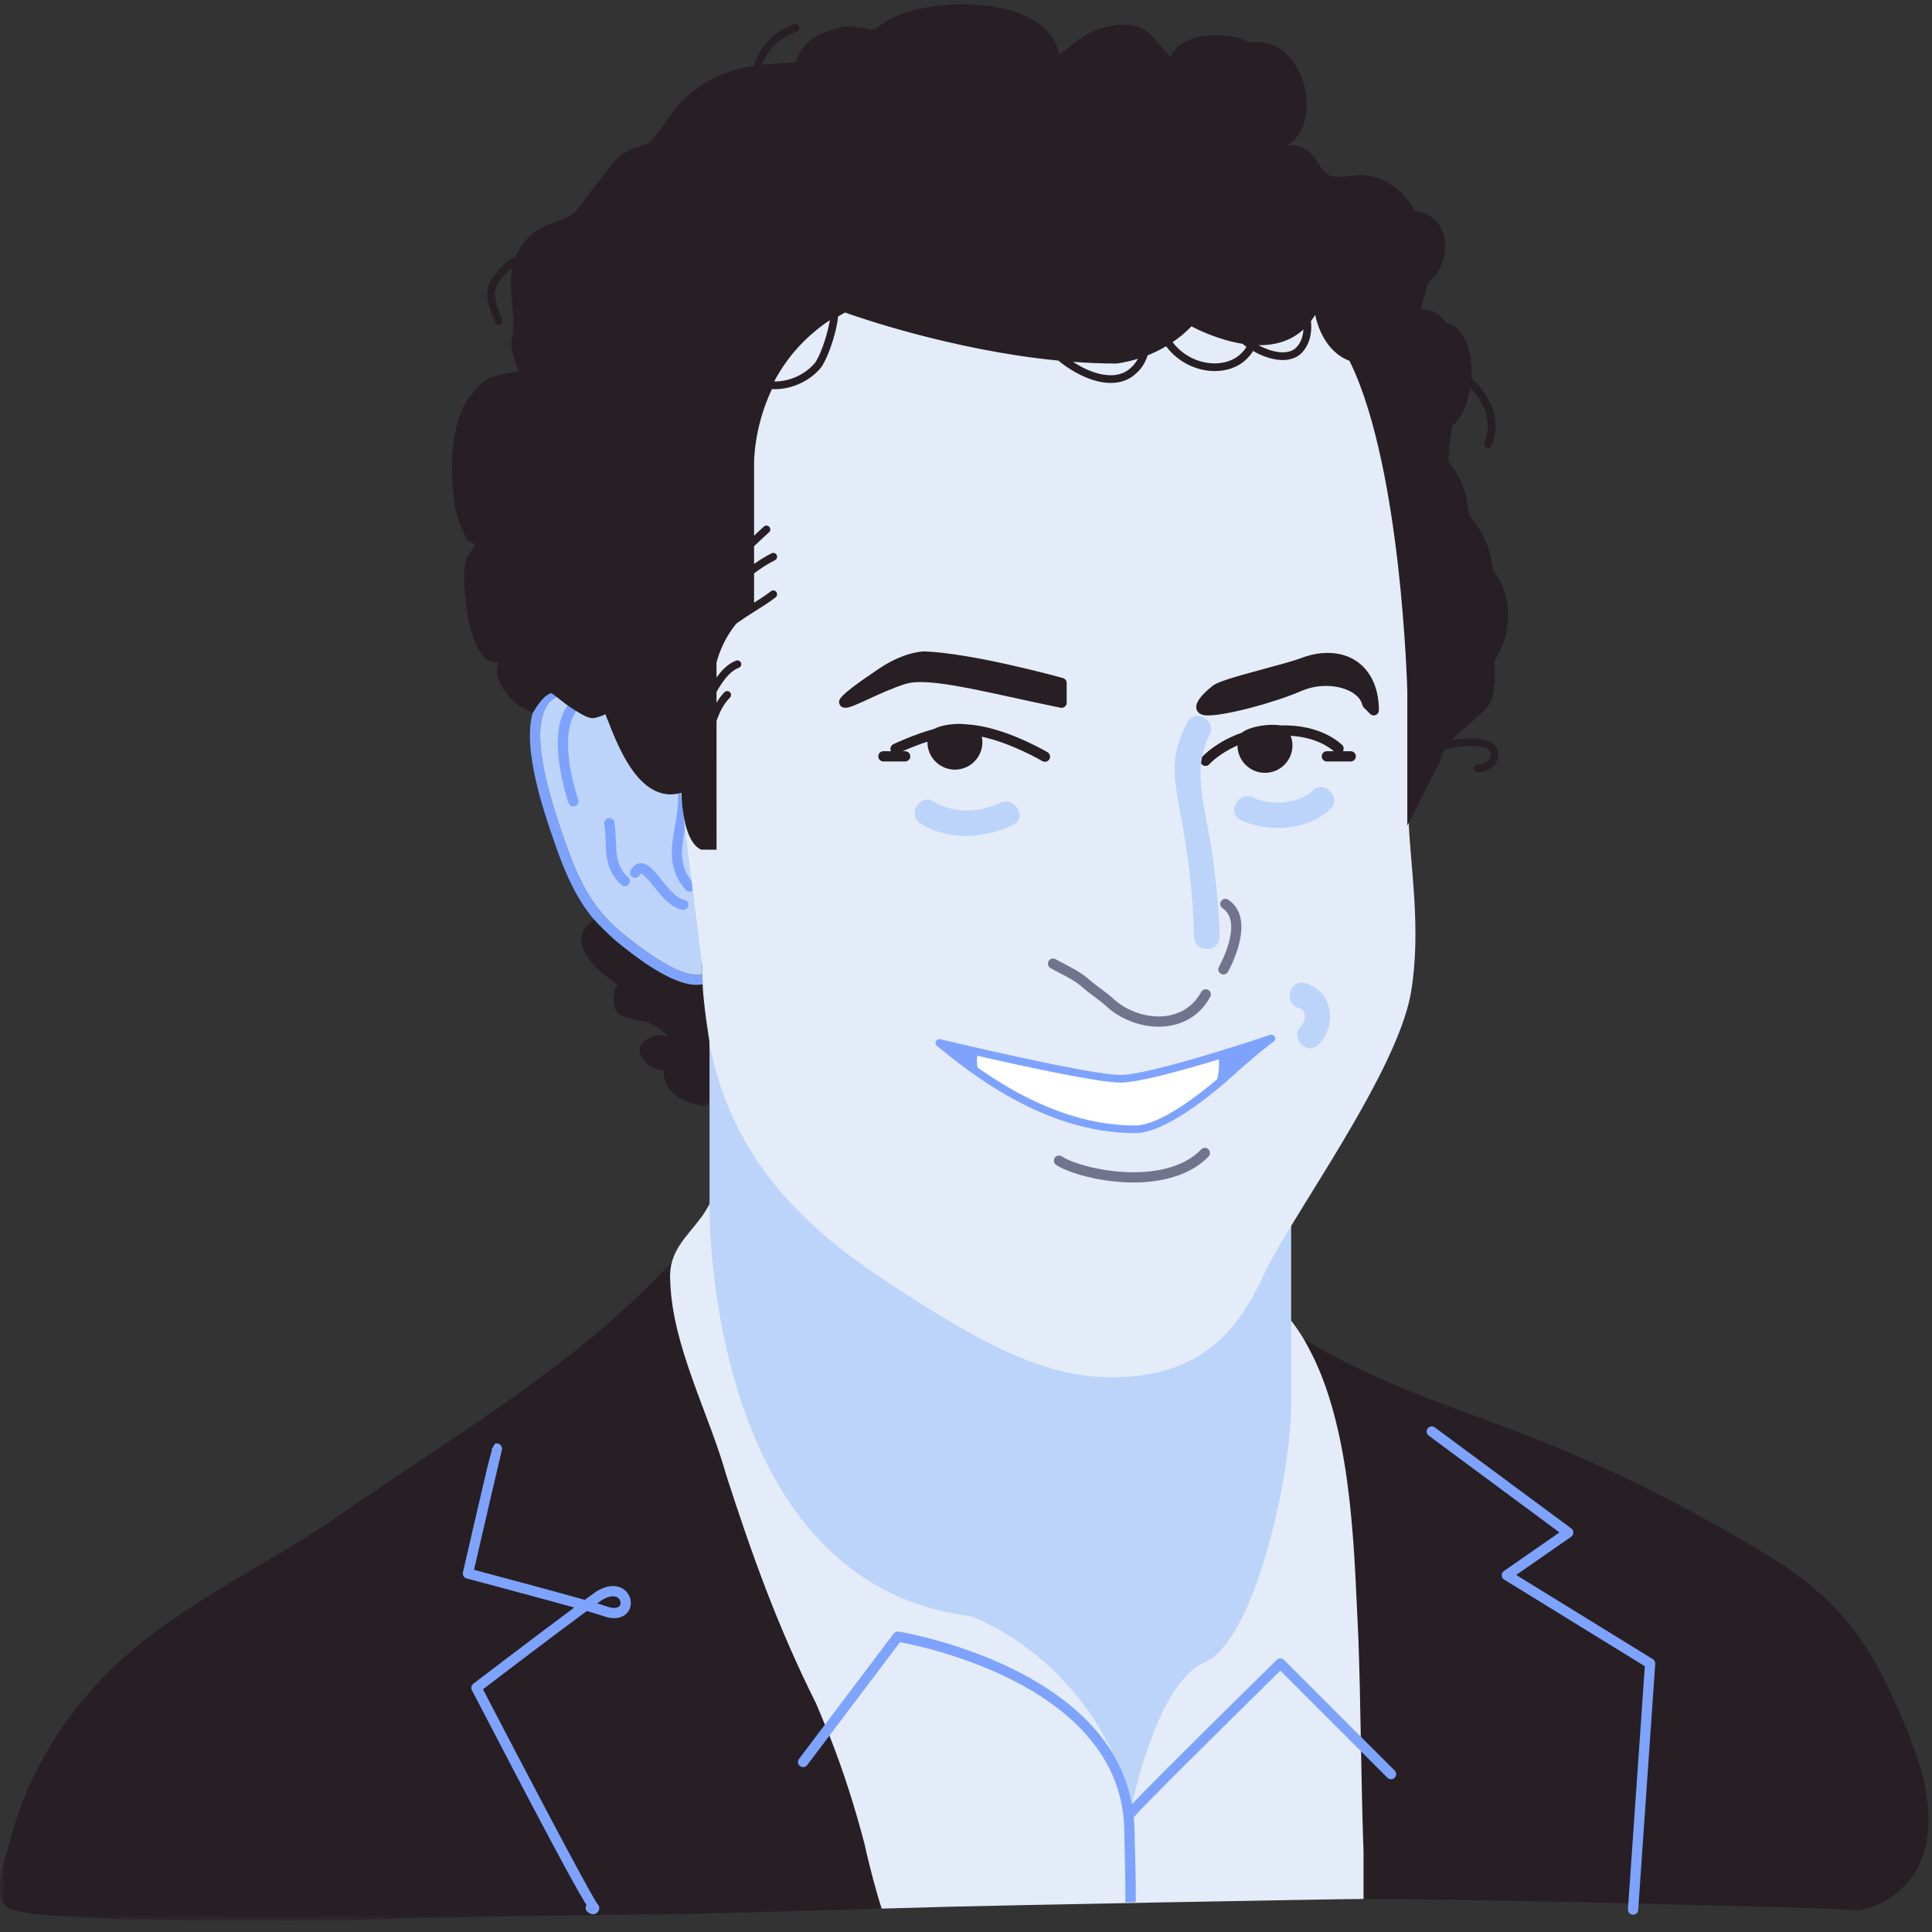 <?xml version="1.0" encoding="UTF-8"?>
<svg width="151px" height="151px" viewBox="0 0 151 151" version="1.1" xmlns="http://www.w3.org/2000/svg" xmlns:xlink="http://www.w3.org/1999/xlink">
    <rect x="0" y="0" width="151" height="151" fill="#333333" stroke="none"/>
    <title>Illustration / Kyle</title>
    <defs>
        <polygon id="path-1" points="0 0.482 68.911 0.482 68.911 52 0 52"></polygon>
    </defs>
    <g id="Illustration-/-Kyle" stroke="none" stroke-width="1" fill="none" fill-rule="evenodd">
        <g id="Kyle">
            <path d="M54.904,76.522 C54.9,76.387 54.894,76.254 54.891,76.118 C54.77,76.159 54.635,76.183 54.482,76.186 C54.47,76.186 54.46,76.189 54.449,76.189 C53.71,76.189 52.768,75.774 51.854,75.239 C51.222,74.87 50.608,74.444 50.079,74.053 C50.079,74.053 50.078,74.053 50.078,74.052 C49.545,73.658 49.097,73.299 48.819,73.074 L48.728,73.002 C48.202,72.578 47.749,72.146 47.338,71.698 C47.224,71.574 47.115,71.447 47.009,71.321 C45.783,69.858 45.018,68.193 44.233,65.984 L44.091,65.574 C43.273,63.212 41.356,57.679 42.655,55.294 C42.869,54.902 43.159,54.622 43.537,54.446 C43.464,54.399 43.39,54.345 43.321,54.306 C43.257,54.269 43.206,54.234 43.156,54.199 C43.012,54.099 42.912,54.009 42.845,53.936 C42.482,54.178 42.178,54.498 41.954,54.911 C40.485,57.607 42.41,63.166 43.335,65.836 L43.478,66.248 C44.289,68.531 45.117,70.321 46.45,71.895 C46.474,71.923 46.754,72.238 46.873,72.364 C46.953,72.449 47.033,72.533 47.117,72.617 C47.155,72.656 47.191,72.697 47.231,72.736 C47.54,73.038 47.866,73.336 48.227,73.626 L48.318,73.698 C49.362,74.539 52.022,76.68 54.034,76.958 C54.176,76.977 54.315,76.989 54.449,76.989 C54.48,76.989 54.507,76.98 54.538,76.978 C54.669,76.974 54.796,76.963 54.917,76.939 C54.911,76.801 54.909,76.661 54.904,76.522" id="Fill-1" fill="#7EA3FF"></path>
            <path d="M54.874,75.536 C54.874,75.484 54.869,75.434 54.869,75.381 C54.869,73.352 54.867,68.514 54.869,66.405 L54.793,66.405 C54.171,66.122 53.801,65.32 53.58,64.465 C53.314,63.443 53.261,62.343 53.253,61.964 C53.163,61.988 53.076,62.002 52.988,62.019 C52.801,62.052 52.616,62.077 52.434,62.077 C49.762,62.078 48.319,58.366 47.456,56.149 C47.409,56.03 47.365,55.916 47.322,55.808 C47.063,55.949 46.789,56.019 46.505,56.019 C46.017,56.019 45.537,55.81 45.081,55.532 C44.85,55.39 44.624,55.232 44.407,55.072 C44.323,55.011 44.24,54.949 44.157,54.888 C43.941,54.725 43.735,54.579 43.537,54.447 C43.159,54.622 42.869,54.902 42.656,55.294 C41.357,57.68 43.273,63.212 44.091,65.574 L44.233,65.984 C45.018,68.192 45.783,69.857 47.009,71.32 C47.115,71.448 47.224,71.574 47.337,71.697 C47.749,72.146 48.201,72.579 48.728,73.002 L48.819,73.075 C49.097,73.299 49.545,73.657 50.078,74.052 C50.608,74.444 51.223,74.868 51.853,75.239 C52.768,75.774 53.709,76.188 54.449,76.188 C54.46,76.188 54.47,76.185 54.481,76.185 C54.635,76.184 54.769,76.159 54.891,76.119 C54.888,75.922 54.875,75.735 54.874,75.536" id="Fill-3" fill="#BCD4F9"></path>
            <path d="M49.438,68.55 C49.628,68.662 49.873,68.597 49.985,68.406 C50.047,68.299 50.089,68.271 50.088,68.269 C50.278,68.279 50.779,68.899 51.078,69.269 C51.716,70.058 52.438,70.951 53.337,71.108 C53.359,71.112 53.383,71.114 53.406,71.114 C53.596,71.114 53.766,70.977 53.799,70.782 C53.838,70.566 53.691,70.358 53.474,70.32 C52.871,70.215 52.222,69.412 51.7,68.766 C51.095,68.018 50.606,67.424 50.028,67.471 C49.734,67.494 49.487,67.672 49.294,68.002 C49.182,68.194 49.246,68.438 49.438,68.55" id="Fill-5" fill="#7EA3FF"></path>
            <path d="M44.432,62.757 C44.486,62.926 44.644,63.034 44.814,63.034 C44.854,63.034 44.894,63.029 44.935,63.015 C45.146,62.947 45.262,62.722 45.194,62.512 C44.161,59.299 44.134,56.737 45.082,55.532 C44.85,55.39 44.624,55.233 44.407,55.073 C42.866,57.106 43.892,61.078 44.432,62.757" id="Fill-7" fill="#7EA3FF"></path>
            <path d="M52.988,62.018 C53.041,62.841 52.905,63.685 52.762,64.506 C52.462,66.209 52.152,67.97 53.605,69.562 C53.684,69.649 53.792,69.692 53.901,69.692 C53.997,69.692 54.094,69.658 54.171,69.587 C54.334,69.438 54.345,69.186 54.196,69.022 C53.008,67.722 53.26,66.296 53.549,64.644 C53.56,64.586 53.57,64.526 53.58,64.466 C53.314,63.442 53.262,62.342 53.252,61.964 C53.164,61.989 53.076,62.002 52.988,62.018" id="Fill-9" fill="#7EA3FF"></path>
            <path d="M48.553,69.163 C48.631,69.237 48.73,69.273 48.829,69.273 C48.935,69.273 49.04,69.232 49.119,69.149 C49.271,68.989 49.265,68.736 49.104,68.583 C48.209,67.732 48.179,66.905 48.136,65.762 C48.12,65.321 48.102,64.821 48.025,64.284 C47.993,64.065 47.788,63.913 47.572,63.945 C47.353,63.976 47.202,64.179 47.233,64.397 C47.304,64.892 47.32,65.349 47.336,65.792 C47.38,66.973 47.422,68.086 48.553,69.163" id="Fill-11" fill="#7EA3FF"></path>
            <path d="M54.916,76.939 C54.796,76.963 54.668,76.974 54.538,76.979 C54.507,76.98 54.48,76.988 54.448,76.988 C54.315,76.988 54.176,76.977 54.034,76.957 C52.023,76.68 49.362,74.539 48.317,73.698 L48.228,73.625 C47.866,73.336 46.631,72.111 46.519,71.982 C46.495,71.953 46.473,71.923 46.449,71.895 C44.081,73.304 46.348,75.782 48.273,76.934 C48.045,77.216 47.952,77.629 47.953,78.181 C47.959,79.665 49.421,79.589 50.453,79.863 C51.126,80.042 51.807,80.468 52.171,81.024 C51.672,80.842 51.126,80.879 50.541,81.247 C49.235,82.072 50.559,83.639 51.928,83.668 C51.894,83.936 51.883,84.186 51.92,84.297 C52.396,85.7 53.594,86.239 54.986,86.414 C55.172,86.437 55.402,86.266 55.454,86.081 L55.454,81.663 C55.163,80.189 54.988,78.611 54.916,76.939" id="Fill-13" fill="#271F23"></path>
            <path d="M46.993,71.912 C47.017,71.938 47.044,71.963 47.069,71.991 C47.069,71.991 47.07,71.989 47.071,71.989 C47.046,71.961 47.023,71.934 46.993,71.912" id="Fill-15" fill="#7EA3FF"></path>
            <path d="M47.07,71.989 C47.07,71.989 47.069,71.99 47.069,71.99 C47.075,71.997 47.082,72.004 47.088,72.01 C47.082,72.003 47.076,71.996 47.07,71.989" id="Fill-17" fill="#7EA3FF"></path>
            <path d="M0.998,148.733 C0.924,148.713 0.864,148.694 0.81,148.676 C0.86,148.793 0.938,148.852 0.998,148.733" id="Fill-19" fill="#271F23"></path>
            <path d="M147.712,132.186 C145.385,127.105 142.45,124.121 137.705,121.282 C132.448,118.137 126.995,115.295 121.321,112.976 C114.743,110.289 107.973,108.404 101.891,104.644 C102.064,104.934 102.217,105.242 102.377,105.545 C102.513,105.807 102.651,106.069 102.777,106.34 C105.777,112.787 105.849,121.862 106.169,128.114 C106.261,130.661 106.309,133.205 106.355,135.734 C106.355,135.734 106.474,142.143 106.569,144.714 L106.569,148.417 C113.474,148.378 140.822,149.069 143.089,149.19 C143.861,149.232 144.632,149.278 145.404,149.323 C148.473,148.512 150.492,146.361 150.701,142.858 C150.922,139.186 149.199,135.434 147.712,132.186" id="Fill-21" fill="#271F23"></path>
            <g id="Group-25" transform="translate(0, 98.091)">
                <mask id="mask-2" fill="white">
                    <use xlink:href="#path-1"></use>
                </mask>
                <g id="Clip-24"></g>
                <path d="M0.81,50.584 C0.728,50.388 0.725,50.044 1.016,50.127 C1.041,50.135 1.065,50.135 1.091,50.142 C1.085,50.203 1.075,50.263 1.069,50.324 C1.054,50.486 1.028,50.584 0.998,50.642 C0.937,50.762 0.86,50.702 0.81,50.584 M68.821,50.801 C68.75,50.577 68.679,50.342 68.609,50.101 C68.124,48.447 67.676,46.555 67.569,46.023 C66.804,43.114 65.918,40.324 64.828,37.56 C64.828,37.56 64.018,35.583 63.769,35.023 C60.769,29.023 58.769,23.423 56.769,17.223 C55.413,12.38 52.565,7.163 52.387,2.115 C52.381,1.951 52.369,1.787 52.369,1.623 C52.369,1.558 52.377,1.498 52.381,1.434 C52.395,1.091 52.449,0.776 52.533,0.482 C45.157,8.578 35.562,14.047 26.642,20.265 C21.902,23.567 16.661,26.051 12.035,29.527 C6.521,33.671 2.465,39.211 0.742,45.926 C0.445,47.085 -0.864,50.634 0.918,51.139 C2.761,51.661 4.837,51.656 6.729,51.784 C7.419,51.83 8.109,51.856 8.797,51.895 C14.983,52.003 21.169,52.022 27.357,51.977 C35.948,51.716 44.511,51.59 53.09,51.516 C58.364,51.379 63.637,51.229 68.911,51.081 C68.881,50.989 68.852,50.898 68.821,50.801" id="Fill-23" fill="#271F23" mask="url(#mask-2)"></path>
            </g>
            <path d="M1.091,148.233 C1.066,148.227 1.041,148.225 1.016,148.218 C0.725,148.136 0.728,148.48 0.81,148.676 C0.864,148.694 0.924,148.713 0.999,148.733 C1.028,148.676 1.054,148.577 1.07,148.416 C1.075,148.353 1.084,148.295 1.091,148.233" id="Fill-26" fill="#271F23"></path>
            <path d="M88.766,148.666 C89.513,148.65 90.259,148.636 91.006,148.62 C90.257,148.557 89.512,148.493 88.769,148.43 C88.768,148.51 88.767,148.596 88.766,148.666" id="Fill-28" fill="#E3ECF8"></path>
            <path d="M106.377,136.887 L106.355,135.734 C106.309,133.205 106.261,130.661 106.169,128.114 C105.849,121.862 105.777,112.787 102.777,106.34 C102.651,106.069 102.513,105.807 102.377,105.545 C102.217,105.242 102.064,104.934 101.891,104.644 C101.59,104.145 101.262,103.672 100.915,103.22 L55.454,94.093 C54.61,95.802 53.038,96.834 52.533,98.573 C52.449,98.868 52.395,99.182 52.381,99.525 C52.377,99.589 52.369,99.649 52.369,99.714 C52.369,99.878 52.381,100.042 52.387,100.206 C52.565,105.254 55.413,110.471 56.769,115.314 C58.769,121.514 60.769,127.114 63.769,133.114 C64.018,133.674 64.241,134.236 64.471,134.796 L64.828,135.651 C65.918,138.415 66.804,141.205 67.569,144.114 C67.676,144.646 68.124,146.538 68.609,148.193 C68.679,148.434 68.75,148.669 68.821,148.893 C68.852,148.989 68.881,149.08 68.911,149.172 C70.717,149.122 72.523,149.072 74.328,149.022 C78.221,148.916 103.637,148.434 106.569,148.417 L106.569,144.714 C106.474,142.143 106.425,139.526 106.377,136.887" id="Fill-30" fill="#E3ECF8"></path>
            <path d="M55.454,79.262 L55.454,94.313 C55.454,94.313 55.437,95.729 55.629,97.966 C56.312,105.924 59.644,124.284 75.832,126.313 C75.832,126.313 83.171,128.779 87.066,137.215 C87.726,138.352 88.216,139.613 88.47,141.009 C88.478,141 88.488,140.989 88.497,140.98 C88.74,139.829 90.631,131.405 94.17,129.913 C97.97,128.313 100.915,115.579 100.915,109.713 L100.915,94.676 L55.454,79.262 Z" id="Fill-32" fill="#BCD4F9"></path>
            <path d="M100.915,104.775 C100.908,104.797 100.897,104.819 100.893,104.842 L100.915,104.845 L100.915,104.775 Z" id="Fill-34" fill="#BCD4F9"></path>
            <path d="M100.915,105.082 L100.915,104.845 L100.893,104.842 C100.878,104.922 100.889,105.002 100.915,105.082" id="Fill-36" fill="#BCD4F9"></path>
            <path d="M109.002,138.381 L106.354,135.733 L100.352,129.73 C100.197,129.575 99.946,129.574 99.789,129.729 C98.104,131.384 90.398,138.962 88.497,140.98 C88.487,140.993 88.479,140.997 88.469,141.007 C88.216,139.61 87.726,138.351 87.066,137.215 L87.066,137.214 C82.613,129.548 70.382,127.542 70.23,127.518 C70.088,127.497 69.939,127.555 69.85,127.673 L64.471,134.796 L62.45,137.472 C62.318,137.649 62.352,137.899 62.528,138.033 C62.704,138.164 62.955,138.131 63.088,137.955 L64.828,135.651 L70.342,128.35 C72.43,128.735 87.78,131.958 87.87,143.125 C87.918,144.853 87.954,146.719 87.958,147.969 C87.958,148.11 87.958,148.239 87.958,148.363 C87.958,148.478 87.957,148.586 87.956,148.684 C88.226,148.678 88.495,148.672 88.766,148.666 C88.767,148.596 88.768,148.51 88.769,148.43 C88.77,148.3 88.771,148.159 88.771,148.005 C88.771,147.005 88.735,145.48 88.67,143.11 C88.666,142.735 88.646,142.368 88.611,142.009 C88.662,141.981 88.71,141.944 88.746,141.894 C89.086,141.42 95.595,134.972 100.067,130.577 L106.378,136.887 L108.437,138.946 C108.593,139.102 108.846,139.102 109.002,138.946 C109.158,138.79 109.158,138.537 109.002,138.381" id="Fill-38" fill="#7EA3FF"></path>
            <path d="M55.454,81.663 C55.494,81.866 55.545,82.059 55.59,82.257 C55.558,81.71 55.509,81.163 55.454,80.617 L55.454,81.663 Z" id="Fill-40" fill="#E3ECF8"></path>
            <path d="M109.992,64.528 L110.103,64.309 C110.253,67.877 111.075,72.653 110.297,77.462 C109.474,82.55 103.905,90.848 100.691,96.179 C99.892,97.504 99.234,98.652 98.836,99.513 C98.495,100.253 98.127,100.975 97.722,101.666 C97.212,102.537 96.638,103.355 95.963,104.093 C94.025,106.209 91.265,107.649 86.836,107.649 C81.127,107.649 75.651,104.35 69.064,100.007 C69.036,99.989 69.009,99.972 68.982,99.953 C66.539,98.342 64.31,96.597 62.374,94.629 C59.119,91.32 56.715,87.356 55.59,82.257 C55.47,81.519 54.988,78.611 54.916,76.939 C54.911,76.801 54.909,76.661 54.904,76.522 C54.9,76.387 54.895,76.253 54.891,76.118 C54.887,75.922 54.875,75.735 54.875,75.536 C54.875,75.483 54.87,75.434 54.87,75.381 L50.406,39.709 L62.919,20.618 L90.963,17.878 L105.943,21.989 L111.149,38.796 L110.103,64.309" id="Fill-42" fill="#E3ECF8"></path>
            <path d="M101.192,27.272 C100.535,27.752 99.401,27.538 98.354,26.979 C98.376,26.979 98.399,26.98 98.42,26.98 C99.839,26.98 100.992,26.562 101.875,25.747 C101.831,26.413 101.6,26.932 101.192,27.272 M95.384,28.374 C93.959,28.55 92.48,27.868 91.649,26.74 C92.15,26.401 92.65,25.994 93.122,25.505 C93.479,25.696 95.18,26.564 97.118,26.871 C97.22,26.951 97.314,27.036 97.423,27.111 C96.984,27.819 96.281,28.263 95.384,28.374 M88.364,28.762 C87.631,29.45 86.623,29.387 85.907,29.212 C85.205,29.04 84.506,28.7 83.867,28.28 C84.989,28.364 86.119,28.414 87.243,28.414 C87.259,28.412 87.951,28.349 88.936,28.04 C88.787,28.314 88.603,28.563 88.364,28.762 M64.835,25.157 C64.601,26.46 64.02,27.972 63.675,28.386 C62.927,29.26 61.774,29.792 60.635,29.814 C60.593,29.815 60.551,29.81 60.509,29.81 C61.401,28.133 62.768,26.413 64.858,25.022 C64.851,25.067 64.843,25.112 64.835,25.157 M37.311,42.68 C37.275,42.308 37.075,42.245 36.914,42.194 C36.859,42.177 36.809,42.161 36.765,42.135 C36.809,42.161 36.859,42.177 36.914,42.194 C37.075,42.245 37.275,42.308 37.311,42.68 M35.606,38.339 C35.567,37.835 35.536,37.291 35.529,36.728 C35.536,37.291 35.567,37.835 35.606,38.339 C35.637,38.74 35.679,39.094 35.736,39.42 C35.679,39.094 35.637,38.74 35.606,38.339 M56.003,66.414 L56.001,56.36 C56.234,55.661 56.555,55.019 57.047,54.526 C57.165,54.409 57.165,54.22 57.047,54.102 C56.931,53.985 56.741,53.985 56.623,54.102 C56.379,54.347 56.179,54.628 56.001,54.924 L56.001,54.078 C56.449,53.302 57,52.473 57.742,52.195 C57.896,52.136 57.975,51.964 57.916,51.809 C57.858,51.654 57.685,51.575 57.531,51.633 C56.897,51.871 56.407,52.384 56,52.959 L56,51.8 C56.005,51.78 56.335,50.224 57.549,48.739 C58.001,48.415 58.465,48.108 58.927,47.82 C59.498,47.465 60.087,47.099 60.619,46.686 C60.751,46.584 60.775,46.395 60.673,46.264 C60.571,46.133 60.382,46.109 60.251,46.212 C59.842,46.531 59.397,46.816 58.936,47.104 L58.936,44.818 C59.463,44.411 60.011,44.061 60.57,43.783 C60.718,43.708 60.778,43.528 60.704,43.38 C60.63,43.231 60.449,43.172 60.302,43.246 C59.838,43.478 59.38,43.76 58.936,44.077 L58.936,42.688 C59.024,42.605 59.115,42.522 59.203,42.439 C59.504,42.155 59.803,41.872 60.103,41.605 C60.226,41.495 60.238,41.306 60.127,41.182 C60.016,41.057 59.827,41.047 59.704,41.156 C59.448,41.384 59.192,41.626 58.936,41.868 L58.936,36.311 C58.935,36.264 58.872,33.483 60.335,30.405 C60.409,30.409 60.483,30.417 60.559,30.417 C61.889,30.417 63.255,29.799 64.134,28.773 C64.55,28.273 65.338,26.316 65.503,24.734 C65.679,24.628 65.857,24.524 66.043,24.423 C66.684,24.656 74.322,27.367 82.718,28.183 C83.631,28.934 84.731,29.542 85.765,29.794 C86.135,29.885 86.487,29.929 86.819,29.929 C87.594,29.929 88.255,29.687 88.762,29.212 C89.206,28.842 89.513,28.341 89.699,27.77 C90.155,27.588 90.645,27.356 91.143,27.061 C91.998,28.238 93.455,29 94.937,29 C95.111,29 95.284,28.99 95.457,28.969 C96.552,28.834 97.407,28.294 97.936,27.432 C99.165,28.128 100.604,28.448 101.562,27.744 C102.124,27.276 102.442,26.572 102.481,25.712 C102.49,25.509 102.481,25.304 102.461,25.096 C102.576,24.942 102.687,24.782 102.79,24.608 C102.951,25.38 103.567,27.513 105.512,28.214 L105.475,28.214 L105.546,28.357 C107.623,32.632 108.721,39.387 109.276,44.299 C109.879,49.628 109.991,54 109.992,54.04 L109.992,64.528 L110.103,64.309 L112.527,59.548 C112.619,59.191 112.772,58.868 112.959,58.564 C114.245,58.256 116.051,58.105 116.434,58.716 C116.537,58.921 116.533,59.116 116.423,59.293 C116.257,59.561 115.879,59.748 115.503,59.748 C115.337,59.748 115.203,59.883 115.203,60.048 C115.203,60.214 115.337,60.348 115.503,60.348 C116.085,60.348 116.66,60.052 116.934,59.609 C117.154,59.252 117.167,58.84 116.956,58.423 C116.423,57.567 114.797,57.62 113.487,57.854 C113.891,57.392 114.367,56.974 114.836,56.564 L115.291,56.168 C116.348,55.252 116.744,54.909 116.803,53.277 L116.803,53.24 C116.823,52.697 116.838,52.146 116.81,51.599 C117.416,50.695 117.766,49.628 117.851,48.614 C117.981,47.048 117.542,45.628 116.679,44.59 C116.611,43.697 116.372,42.791 115.961,41.976 C115.642,41.342 115.231,40.744 114.807,40.282 C114.742,39.106 114.387,37.837 113.751,36.824 C113.579,36.552 113.393,36.314 113.198,36.102 C113.199,36.078 113.202,36.048 113.203,36.025 C113.219,35.534 113.303,34.806 113.402,33.963 C113.427,33.745 113.453,33.517 113.479,33.284 C113.595,33.193 113.707,33.089 113.811,32.971 C114.367,32.345 114.739,31.366 114.907,30.312 C115.032,30.436 115.154,30.568 115.269,30.709 C116.267,31.926 116.55,33.38 116.027,34.596 C115.962,34.748 116.032,34.924 116.184,34.989 C116.223,35.006 116.263,35.014 116.303,35.014 C116.419,35.014 116.53,34.946 116.579,34.832 C117.191,33.406 116.875,31.722 115.733,30.328 C115.504,30.048 115.251,29.804 114.987,29.583 C115.07,28.375 114.887,27.151 114.398,26.306 C114.052,25.709 113.576,25.345 113.015,25.222 C112.937,25.096 112.851,24.98 112.757,24.874 C112.334,24.399 111.779,24.164 111.087,24.187 C111.161,23.666 111.298,23.196 111.431,22.74 C111.494,22.524 111.556,22.304 111.613,22.079 C112.051,21.745 112.407,21.302 112.645,20.756 C113.151,19.6 113.023,18.245 112.329,17.384 C111.904,16.855 111.303,16.556 110.593,16.495 C110.459,16.266 110.325,16.036 110.174,15.83 C109.208,14.522 107.964,13.779 106.575,13.684 C106.259,13.66 105.876,13.707 105.507,13.751 C105.198,13.788 104.879,13.826 104.593,13.826 C104.303,13.826 104.082,13.787 103.917,13.704 C103.543,13.518 103.299,13.151 103.039,12.762 C102.722,12.288 102.394,11.796 101.793,11.544 C101.432,11.391 101.074,11.318 100.699,11.318 C100.681,11.318 100.666,11.321 100.649,11.321 C101.019,11.108 101.276,10.834 101.445,10.604 C102.496,9.163 102.305,6.492 101.028,4.772 C100.162,3.605 98.951,3.104 97.639,3.334 C97.282,3.132 96.885,2.973 96.431,2.888 C95.959,2.8 95.46,2.753 94.988,2.753 C93.975,2.753 92.195,2.975 91.468,4.433 C91.107,4.08 90.823,3.736 90.571,3.428 C89.886,2.593 89.345,1.935 87.87,1.935 C87.675,1.935 87.462,1.946 87.236,1.968 C85.531,2.141 84.559,2.897 83.434,3.773 C83.227,3.934 83.013,4.1 82.788,4.268 C82.248,1.372 78.57,0.333 75.26,0.333 C72.839,0.333 70.462,0.876 69.204,1.714 L69.128,1.764 C68.499,2.185 68.309,2.312 68.142,2.312 C68.077,2.312 68.006,2.296 67.906,2.273 C67.787,2.247 67.626,2.211 67.391,2.183 C67.209,2.16 67.06,2.137 66.928,2.116 C66.437,2.039 66.139,2.015 65.511,2.186 C63.825,2.646 62.679,3.256 62.203,4.864 C61.309,4.912 60.43,4.961 59.567,5.064 C60.02,3.912 60.787,3.02 62.275,2.462 C62.43,2.404 62.509,2.231 62.45,2.076 C62.391,1.92 62.219,1.844 62.064,1.9 C60.442,2.508 59.471,3.499 58.903,5.157 C56.853,5.484 54.909,6.212 53.127,8.105 C52.733,8.524 52.401,9.005 52.079,9.471 C51.803,9.872 51.515,10.288 51.198,10.648 C50.697,11.217 50.689,11.22 50.247,11.355 C50.118,11.393 49.953,11.444 49.732,11.521 C48.424,11.979 47.855,12.756 47.195,13.654 C46.953,13.984 46.702,14.326 46.396,14.676 C46.145,14.964 45.933,15.267 45.728,15.56 C45.355,16.093 45.003,16.597 44.489,16.892 C44.093,17.119 43.69,17.263 43.3,17.403 C42.667,17.63 42.011,17.865 41.403,18.456 C40.881,18.964 40.548,19.484 40.323,20.011 C39.943,20.217 39.592,20.467 39.291,20.769 C37.665,22.394 37.983,23.266 38.464,24.585 C38.535,24.779 38.61,24.985 38.685,25.209 C38.727,25.335 38.843,25.414 38.97,25.414 C39.001,25.414 39.033,25.409 39.064,25.399 C39.221,25.346 39.307,25.176 39.254,25.02 C39.177,24.789 39.1,24.577 39.027,24.379 C38.57,23.123 38.36,22.549 39.715,21.193 C39.816,21.092 39.927,21 40.039,20.91 C39.856,21.835 39.941,22.77 40.031,23.689 C40.13,24.684 40.231,25.712 39.973,26.693 C39.839,27.201 40.377,28.586 40.559,29.031 C40.084,29.092 38.485,29.321 37.946,29.722 C35.227,31.743 35.195,35.616 35.407,38.356 C35.533,39.992 35.851,40.867 36.474,42.1 C36.574,42.296 36.729,42.346 36.855,42.386 C36.997,42.43 37.084,42.457 37.11,42.681 C37.077,42.75 36.909,42.981 36.795,43.136 C36.617,43.38 36.507,43.531 36.477,43.604 C36.036,44.665 36.335,49.168 37.553,50.996 C37.964,51.612 38.444,51.857 38.97,51.722 C38.824,52.049 38.804,52.437 38.911,52.861 C39.176,53.903 40.171,54.992 40.933,55.357 L41.642,55.731 C41.642,55.731 42.097,54.896 42.59,54.46 C42.59,54.46 43.011,54.099 43.156,54.199 C43.207,54.233 44.311,55.116 44.542,55.256 C44.999,55.536 45.815,56.128 46.306,56.128 C46.589,56.128 47.063,55.949 47.322,55.808 C47.365,55.916 47.409,56.03 47.455,56.149 C48.319,58.366 49.763,62.078 52.435,62.077 C52.615,62.077 52.801,62.053 52.987,62.019 C53.075,62.002 53.163,61.989 53.252,61.964 C53.262,62.343 53.314,63.443 53.579,64.465 C53.801,65.321 54.171,66.123 54.794,66.405 L55.703,66.412" id="Fill-44" fill="#271F23"></path>
            <path d="M94.448,89.827 C94.29,89.673 94.036,89.677 93.882,89.836 C92.888,90.862 91.472,91.36 89.984,91.541 C87.127,91.886 83.991,91.043 82.99,90.38 C82.805,90.257 82.557,90.309 82.436,90.493 C82.314,90.677 82.364,90.925 82.548,91.047 C83.486,91.669 85.996,92.42 88.609,92.42 C89.512,92.42 90.424,92.322 91.292,92.107 C92.492,91.808 93.603,91.273 94.456,90.392 C94.61,90.233 94.606,89.98 94.448,89.827" id="Fill-46" fill="#71748D"></path>
            <path d="M76.675,83.979 C76.673,83.979 76.672,83.975 76.67,83.975 C76.665,83.971 76.661,83.968 76.657,83.965 L76.675,83.979 Z" id="Fill-48" fill="#271F23"></path>
            <path d="M99.636,81.027 C99.569,80.894 99.414,80.832 99.274,80.88 C99.18,80.912 89.992,84.014 87.57,84.014 C85.133,84.014 73.606,81.25 73.489,81.222 C73.356,81.19 73.212,81.256 73.151,81.381 C73.088,81.506 73.121,81.658 73.23,81.747 C75.734,83.786 81.597,88.564 88.72,88.564 C91.034,88.564 94.6,85.665 96.52,83.937 C98.48,82.172 99.534,81.415 99.544,81.408 C99.665,81.321 99.704,81.159 99.636,81.027 L99.636,81.027 Z" id="Fill-50" fill="#7EA3FF"></path>
            <path d="M82.504,74.968 C82.314,74.857 82.068,74.922 81.957,75.112 C81.846,75.303 81.91,75.548 82.101,75.659 C82.358,75.81 82.622,75.947 82.888,76.084 C83.434,76.367 83.998,76.659 84.502,77.079 C84.85,77.392 85.179,77.636 85.498,77.872 C85.816,78.107 86.116,78.328 86.429,78.611 C87.534,79.644 89.087,80.244 90.564,80.244 C90.841,80.244 91.115,80.222 91.383,80.179 C92.793,79.952 93.902,79.167 94.587,77.91 C94.693,77.716 94.621,77.473 94.427,77.368 C94.234,77.262 93.99,77.332 93.885,77.527 C93.174,78.83 92.062,79.259 91.255,79.388 C89.793,79.624 88.113,79.089 86.97,78.021 C86.622,77.709 86.293,77.464 85.974,77.228 C85.656,76.993 85.356,76.771 85.026,76.474 C84.444,75.988 83.84,75.676 83.256,75.374 C83.002,75.242 82.75,75.112 82.504,74.968" id="Fill-52" fill="#71748D"></path>
            <path d="M95.422,76.112 C95.484,76.147 95.552,76.163 95.619,76.163 C95.759,76.163 95.894,76.092 95.968,75.963 C96.063,75.795 98.275,71.837 95.992,70.315 C95.806,70.193 95.559,70.243 95.437,70.427 C95.314,70.611 95.364,70.859 95.548,70.981 C97.214,72.092 95.292,75.531 95.272,75.567 C95.163,75.759 95.23,76.003 95.422,76.112" id="Fill-54" fill="#71748D"></path>
            <path d="M93.915,59.205 C93.918,59.202 93.939,59.18 93.947,59.17 C94.053,58.583 94.236,58.012 94.532,57.468 C95.15,56.336 93.424,55.326 92.806,56.459 C91.4,59.04 91.722,60.724 92.238,63.449 C92.844,66.647 93.26,69.95 93.32,73.206 C93.343,74.494 95.343,74.496 95.32,73.206 C95.279,70.988 95.029,68.776 94.728,66.577 C94.425,64.365 93.633,61.905 93.874,59.659 C93.795,59.516 93.803,59.336 93.915,59.205" id="Fill-56" fill="#BCD4F9"></path>
            <path d="M93.915,59.205 C93.803,59.336 93.795,59.516 93.874,59.659 C93.892,59.494 93.917,59.332 93.947,59.17 C93.939,59.18 93.918,59.202 93.915,59.205" id="Fill-58" fill="#BCD4F9"></path>
            <path d="M103.763,51.031 C103.086,51.031 102.383,51.169 101.676,51.44 C101.146,51.644 100.053,51.939 98.896,52.251 C96.086,53.009 95.027,53.337 94.697,53.669 C94.056,54.18 93.344,54.895 93.523,55.448 C93.589,55.648 93.777,55.892 94.303,55.914 L94.418,55.916 C95.835,55.916 99.523,54.948 101.727,54 C102.319,53.746 102.98,53.611 103.639,53.611 C105.089,53.611 106.284,54.239 106.479,55.102 C106.496,55.176 106.533,55.244 106.587,55.296 L107.087,55.796 C107.202,55.912 107.374,55.947 107.523,55.883 C107.672,55.822 107.77,55.676 107.77,55.514 C107.77,52.791 106.197,51.031 103.763,51.031" id="Fill-60" fill="#271F23"></path>
            <path d="M83.077,52.996 C82.793,52.917 76.097,51.066 72.265,50.913 C72.09,50.913 70.494,50.957 68.397,52.469 C65.496,54.415 65.545,54.7 65.589,54.95 C65.62,55.123 65.747,55.258 65.923,55.302 C65.954,55.31 66.037,55.319 66.069,55.319 C66.385,55.319 66.877,55.1 67.869,54.643 C68.727,54.247 69.796,53.755 70.787,53.449 C72.161,53.026 75.028,53.613 78.986,54.479 C80.174,54.74 81.474,55.024 82.889,55.313 C82.916,55.319 82.943,55.322 82.969,55.322 C83.061,55.322 83.15,55.29 83.222,55.232 C83.316,55.156 83.369,55.042 83.369,54.922 L83.369,53.381 C83.369,53.202 83.249,53.045 83.077,52.996" id="Fill-62" fill="#271F23"></path>
            <path d="M102.035,76.85 C100.799,76.468 100.275,78.399 101.503,78.778 C102.165,78.982 102.09,79.747 101.662,80.206 C100.783,81.149 102.194,82.566 103.077,81.621 C104.521,80.075 104.182,77.512 102.035,76.85" id="Fill-64" fill="#BCD4F9"></path>
            <path d="M79.174,64.477 C80.342,63.931 79.325,62.209 78.165,62.751 C76.517,63.519 74.556,63.614 72.974,62.651 C71.869,61.977 70.865,63.707 71.965,64.377 C74.185,65.73 76.881,65.547 79.174,64.477" id="Fill-66" fill="#BCD4F9"></path>
            <path d="M102.563,61.807 C101.515,62.848 99.24,62.98 97.975,62.351 C96.823,61.779 95.81,63.503 96.965,64.077 C99.043,65.111 102.263,64.924 103.977,63.221 C104.892,62.311 103.478,60.896 102.563,61.807" id="Fill-68" fill="#BCD4F9"></path>
            <path d="M81.874,58.795 C81.719,58.704 78.446,56.786 75.618,56.621 C75.353,56.585 75.102,56.578 74.974,56.578 C74.359,56.578 73.51,56.693 72.996,56.974 C71.354,57.429 69.899,58.129 69.82,58.167 C69.622,58.263 69.538,58.502 69.634,58.701 C69.637,58.706 69.642,58.709 69.645,58.713 L69.045,58.713 C68.824,58.713 68.645,58.893 68.645,59.113 C68.645,59.336 68.824,59.513 69.045,59.513 L70.746,59.513 C70.966,59.513 71.146,59.336 71.146,59.113 C71.146,58.893 70.966,58.713 70.746,58.713 L70.546,58.713 C70.959,58.531 71.674,58.233 72.49,57.965 C72.49,57.978 72.486,57.992 72.486,58.006 C72.486,59.19 73.449,60.153 74.634,60.153 C75.818,60.153 76.781,59.19 76.781,58.006 C76.781,57.861 76.759,57.719 76.731,57.579 C79.062,58.076 81.434,59.465 81.466,59.483 C81.53,59.521 81.599,59.539 81.669,59.539 C81.806,59.539 81.939,59.469 82.014,59.343 C82.126,59.153 82.063,58.908 81.874,58.795" id="Fill-70" fill="#271F23"></path>
            <path d="M105.57,58.714 L104.958,58.714 C105.046,58.564 105.035,58.371 104.91,58.239 C104.838,58.164 103.305,56.599 100.09,56.7 C99.889,56.661 99.661,56.649 99.461,56.649 C98.694,56.649 97.566,56.849 97.068,57.263 C95.106,57.95 94.09,59.007 93.947,59.17 C93.918,59.331 93.892,59.495 93.874,59.659 C93.897,59.698 93.922,59.735 93.959,59.767 C94.034,59.831 94.127,59.863 94.219,59.863 C94.332,59.863 94.444,59.816 94.522,59.725 C94.533,59.713 95.267,58.901 96.719,58.259 C96.72,59.442 97.683,60.403 98.866,60.403 C100.051,60.403 101.015,59.44 101.015,58.256 C101.015,57.999 100.966,57.746 100.877,57.507 C102.879,57.627 103.959,58.456 104.249,58.714 L103.703,58.714 C103.482,58.714 103.303,58.893 103.303,59.114 C103.303,59.335 103.482,59.514 103.703,59.514 L105.57,59.514 C105.79,59.514 105.97,59.335 105.97,59.114 C105.97,58.893 105.79,58.714 105.57,58.714" id="Fill-72" fill="#271F23"></path>
            <path d="M34.149,2.143 C34.152,2.171 34.152,2.199 34.148,2.228 C34.152,2.199 34.152,2.172 34.149,2.143" id="Fill-77" fill="#7EA3FF"></path>
            <path d="M34.127,2.028 C34.12,2.013 34.109,2.003 34.102,1.989 C34.115,2.013 34.127,2.04 34.135,2.066 C34.131,2.053 34.132,2.041 34.127,2.028" id="Fill-79" fill="#7EA3FF"></path>
            <path d="M34.084,1.949 C34.077,1.939 34.067,1.935 34.059,1.926 C34.075,1.945 34.088,1.966 34.101,1.99 C34.094,1.976 34.092,1.962 34.084,1.949" id="Fill-81" fill="#7EA3FF"></path>
            <path d="M34.134,2.066 C34.142,2.092 34.147,2.116 34.15,2.143 C34.147,2.116 34.142,2.092 34.134,2.066" id="Fill-83" fill="#7EA3FF"></path>
            <path d="M129.18,129.673 L118.5,123.094 L122.798,120.11 C122.904,120.036 122.968,119.916 122.97,119.788 C122.972,119.659 122.912,119.536 122.808,119.46 L112.14,111.561 C111.963,111.429 111.713,111.467 111.581,111.645 C111.449,111.823 111.487,112.072 111.664,112.204 L121.884,119.771 L117.542,122.786 C117.431,122.862 117.366,122.99 117.37,123.125 C117.374,123.26 117.445,123.384 117.561,123.456 L128.555,130.228 L127.281,148.584 L127.249,149.056 L127.237,149.221 C127.222,149.442 127.389,149.632 127.609,149.648 C127.618,149.649 127.628,149.649 127.637,149.649 C127.845,149.649 128.021,149.487 128.036,149.276 L128.052,149.047 L128.083,148.602 L129.369,130.042 C129.38,129.892 129.306,129.752 129.18,129.673" id="Fill-87" fill="#7EA3FF"></path>
            <path d="M48.445,125.493 C48.303,125.712 47.893,125.73 47.375,125.539 C47.25,125.493 47.008,125.417 46.676,125.319 C46.81,125.222 46.934,125.133 47.045,125.055 C47.609,124.71 48.101,124.664 48.357,124.928 C48.509,125.085 48.549,125.333 48.445,125.493 M48.929,124.37 C48.729,124.163 47.969,123.553 46.605,124.387 C46.36,124.561 46.053,124.782 45.701,125.04 C43.105,124.307 38.419,123.059 37.047,122.693 C37.676,119.97 39.032,114.106 39.208,113.398 C39.217,113.376 39.224,113.352 39.229,113.327 C39.272,113.112 39.14,112.873 38.926,112.826 C38.757,112.789 38.66,112.77 38.509,113.169 L38.447,113.157 L38.508,113.173 C38.506,113.176 38.505,113.178 38.504,113.181 L38.445,113.17 C38.432,113.229 38.434,113.289 38.448,113.344 C38.246,113.966 37.941,115.281 37.309,118.008 L36.181,122.892 C36.132,123.102 36.259,123.312 36.468,123.369 C36.539,123.386 41.758,124.77 44.885,125.641 C41.873,127.873 37.053,131.55 36.994,131.596 C36.839,131.713 36.793,131.925 36.881,132.099 C42.487,142.889 44.691,146.992 45.633,148.553 C45.71,148.68 45.779,148.792 45.84,148.887 C45.833,148.897 45.831,148.909 45.826,148.918 C45.741,149.071 45.757,149.265 45.886,149.395 C46.029,149.539 46.194,149.615 46.353,149.615 C46.417,149.615 46.479,149.603 46.539,149.578 C46.723,149.503 46.837,149.325 46.837,149.113 C46.837,149.043 46.815,148.98 46.784,148.923 C46.76,148.879 46.73,148.839 46.693,148.807 C46.656,148.757 46.597,148.664 46.521,148.539 C45.471,146.792 40.895,138.086 37.747,132.029 C38.877,131.166 43.316,127.786 45.86,125.915 C46.474,126.09 46.921,126.224 47.098,126.289 C48.431,126.781 48.981,126.137 49.117,125.929 C49.425,125.453 49.346,124.799 48.929,124.37" id="Fill-89" fill="#7EA3FF"></path>
            <path d="M95.261,82.796 C92.435,83.657 88.983,84.613 87.57,84.613 C85.848,84.613 80.022,83.346 76.378,82.513 C76.355,82.762 76.343,83.117 76.399,83.43 C79.374,85.537 83.744,87.964 88.719,87.964 C90.519,87.964 93.342,85.857 95.122,84.359 C95.288,83.832 95.283,83.174 95.261,82.796" id="Fill-91" fill="#FFFFFF"></path>
        </g>
    </g>
</svg>